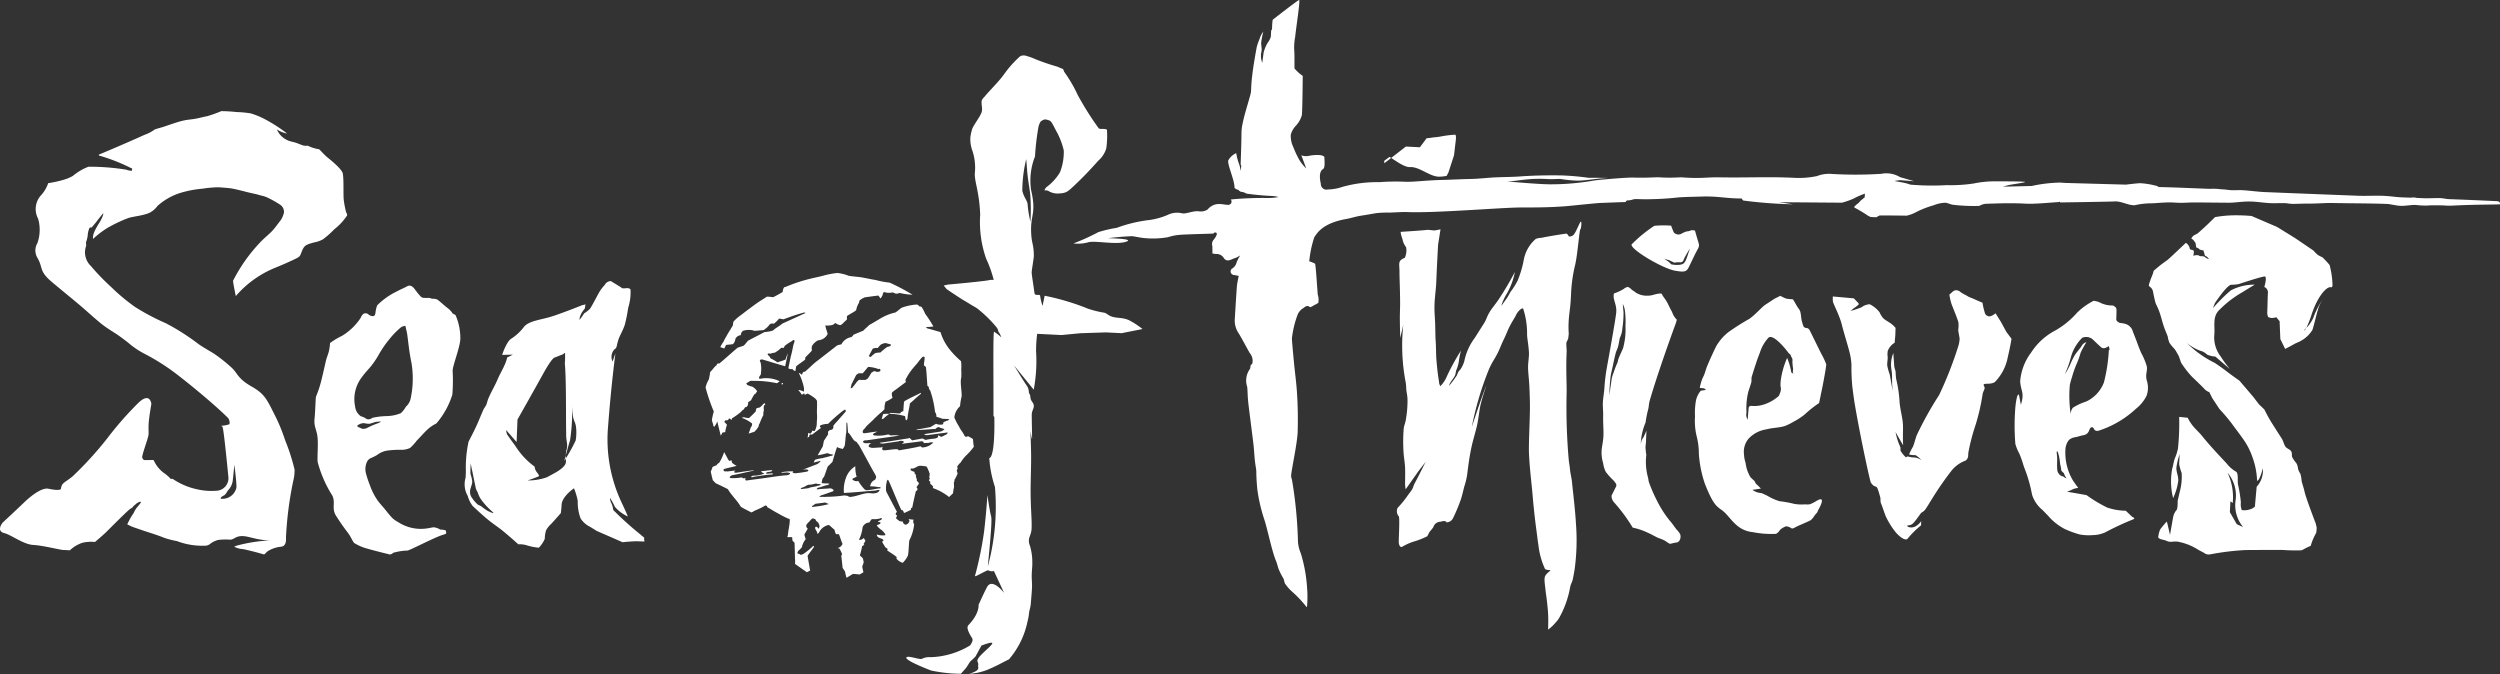 <svg xmlns="http://www.w3.org/2000/svg" width="100%" height="100%" viewBox="0 0 103.533 27.92"><rect x="0" y="0" width="103.533" height="27.92" fill="#333333" stroke="none"/><path fill="#fff" d="M13.844 9.495a2.428 2.428 0 0 0 .522-.558c.036-.085-.03-.081-.057-.252a3.466 3.466 0 0 1-.078-.453c-.015-.374.008-.777-.033-1.039-.03-.188-.519-.578-.653-.687-.085-.07-.175-.17-.328-.325a1.55 1.55 0 0 1-.473-.148.64.64 0 0 1-.171-.003q-.135-.046-.25-.093c-.145-.058-.31-.073-.416-.13a.846.846 0 0 1-.44-.446 1.18 1.18 0 0 0 .425.17 6.36 6.36 0 0 0-1.026-.648 3.483 3.483 0 0 0-.48-.187 4.398 4.398 0 0 0-.593-.056 5.912 5.912 0 0 0-.63-.037 4.82 4.82 0 0 1-.605.215c-.106.014-.257.059-.44.095s-.337.036-.56.089c-.233.057-.502.154-.756.24-.136.046-.266.073-.392.119a1.666 1.666 0 0 1-.436.228c-.846.385-1.876.813-1.876.813s-.022.045.034.048a7.575 7.575 0 0 1 1.301.514c.064 0 .03.063.03.107a.626.626 0 0 1-.235-.044 9.457 9.457 0 0 0-1.566-.122 2.268 2.268 0 0 0-.645.38 1.56 1.56 0 0 1-.328.144 4.6 4.6 0 0 1-.693.156 1.421 1.421 0 0 1-.317.524.85.85 0 0 0-.1.95 1.66 1.66 0 0 1-.03 1.01.597.597 0 0 0 .007.62c.227.393.064.532.552.954.19.165.622.516 1.13.939.31.259.624.553.933.805.275.226.57.384.771.529.146.105.294.22.355.266a3.467 3.467 0 0 0 .642.445 9.031 9.031 0 0 1 1.495.96c.648.504 1.517 1.235 1.946 1.66a.318.318 0 0 1 .123.32 1.09 1.09 0 0 1-.346.064.359.359 0 0 1 .056.044c.051.044.242 2.046.242 2.046a.521.521 0 0 1-.433.597q-.024.004-.048.005a2.684 2.684 0 0 1-.865-.072 2.829 2.829 0 0 1-.948-.413c-.04-.025-.097.026-.104-.023a1.88 1.88 0 0 0-.302-.252 1.35 1.35 0 0 1-.395-.513l-.389.004a.154.154 0 0 1-.082-.144c.045-.233.202-.636.254-.861.026-.112-.004-.293.015-.536.022-.288.111-.787.111-.787s-.052-.518-.551-.03a14.065 14.065 0 0 0-1.27 1.449 14.464 14.464 0 0 1-1.444 1.585c-.335.272-.447.255-.479.51 0 0-.002.11-.516 0-.256-.056-.682.253-1.007.565-.37.355-.884.831-.884.831s-.306.351.067.444c.269.066.79.466 1.186.487.415.022 1.115.207 1.264.21s.257.015.257.015a1.355 1.355 0 0 1 .534-.317 1.545 1.545 0 0 1 .507-.03s.322-.27.45-.396c.403-.4.69-.69.918-.898a.716.716 0 0 1 .175-.125.413.413 0 0 1 .115-.118.483.483 0 0 1 .207-.13c.1-.007-.03.116-.164.285a1.817 1.817 0 0 0-.104.192 2.6 2.6 0 0 0-.168.274c-.041.082-.093.181-.093.181a1.348 1.348 0 0 0 .272.128l.39.134c.245.083.554.174.888.307a3.687 3.687 0 0 0 .51.13 2.954 2.954 0 0 0 1.22.187c.206-.052.112-.11.47-.233a2.458 2.458 0 0 1 .51-.013c.195-.006.24-.202.654-.135.155.026.375.093.574.126a3.141 3.141 0 0 0 .429.04 6.416 6.416 0 0 0-1.391.218.373.373 0 0 0-.093.045.939.939 0 0 0 .375.098c.152.03.612.145.81.207.094.03.074-.028.213-.13a1.278 1.278 0 0 1 .526-.177c.171-.01.235-.155.217-.384a14.828 14.828 0 0 1 .304-2.353 1.739 1.739 0 0 0 .052-.459 8.41 8.41 0 0 0-.391-1.215 7.235 7.235 0 0 0-.448-1.079c-.313-.624-.408-.843-.94-1.145-.603-.344-.572-.557-.846-.798a6.51 6.51 0 0 0-.704-.558c-.182-.114-.462-.27-.645-.399a9.457 9.457 0 0 0-1.353-.864 9.408 9.408 0 0 1-1.275-.673 7.945 7.945 0 0 1-.977-.813 9.497 9.497 0 0 1-.854-.883.785.785 0 0 1-.194-.85.885.885 0 0 1-.01-.136 1.315 1.315 0 0 0 .07-.273.834.834 0 0 1 .074-.318c.019-.037.082-.005.108-.04.034-.047.13-.152.168-.204.114-.153.229-.294.276-.347.052-.06.007.127-.138.362-.216.351-.283.503-.268.684a3.673 3.673 0 0 1 .618-.47 5.897 5.897 0 0 1 .824-.39c.194-.073.589-.094.888-.22a.92.92 0 0 0 .34-.289 2.593 2.593 0 0 1 .89-.521 4.395 4.395 0 0 1 .977-.193 4.755 4.755 0 0 1 .616-.058c.108 0 .374.024.477.034.265.026.752.176 1.044.232a2.32 2.32 0 0 1 .245.065 1.604 1.604 0 0 1 .262.075 4.258 4.258 0 0 1 .593.332.356.356 0 0 1 .134.307.953.953 0 0 1-.142.329c-.073.084-.187.259-.324.41-.16.177-.358.318-.552.532A6.717 6.717 0 0 0 9.65 11.63c.022.199.116.631.116.631a4.266 4.266 0 0 1 1.636-1.174c.347-.14.606-.26.769-.337.244-.116.243-.12.31-.292.11-.292.163-.318.52-.417a1.201 1.201 0 0 0 .374-.13 3.686 3.686 0 0 0 .47-.417zM9.638 19.91c.047-.42.067-.668.067-.668s.101.779.086.953a.59.59 0 0 1-.648.458s-.044-.054.15-.144a.677.677 0 0 0 .137-.189.714.714 0 0 0 .208-.41zm9.23-6.857a.413.413 0 0 0-.116-.063 1.008 1.008 0 0 0-.164-.192c-.207-.153-.36-.316-.49-.399a.536.536 0 0 0-.213-.026.289.289 0 0 0-.134-.036c-.297 0-.262.018-.422-.163s-.259-.442-.488-.307c-.085.05-.246.114-.425.211a2.932 2.932 0 0 0-.798.57 1.443 1.443 0 0 0-.071.321c-.026.211-.237.104-.306.037a.182.182 0 0 0-.186-.011.391.391 0 0 0-.118.169 2.417 2.417 0 0 1-.776.746 2.983 2.983 0 0 0-.493.297 1.882 1.882 0 0 1-.048.34c-.028.123-.091.255-.127.414-.066.283-.138.619-.21.89a4.276 4.276 0 0 1-.195.57c-.021.054-.028.593-.062.926-.032.324.092.45.123.754.036.336-.018.844.007 1.035a5.003 5.003 0 0 0 .609 1.392c.137.294-.038.526.145.82.1.16.26.407.462.669.18.233.194.343.295.469a1.933 1.933 0 0 0 .54.233c.354.104.937.244.937.244a.23.23 0 0 0 .14-.07 2.362 2.362 0 0 1 .598-.093c.114-.022 1.186-.58 1.462-.65a1.283 1.283 0 0 0 .13-.048.247.247 0 0 0-.016-.136.662.662 0 0 0-.223-.034.72.72 0 0 0-.25-.093c-.082-.007-.19.038-.423.058a1.723 1.723 0 0 1-1.091-.286.993.993 0 0 1-.235-.17c-.09-.092-.19-.22-.298-.355-.097-.121-.221-.246-.313-.38a2.68 2.68 0 0 1-.31-.622 4.06 4.06 0 0 1-.167-.51.71.71 0 0 1 .048-.443.311.311 0 0 1 .145-.152 2.311 2.311 0 0 0 .269-.133.973.973 0 0 1 .395-.181 3.951 3.951 0 0 1 .638-.037.796.796 0 0 0 .34-.078 2.15 2.15 0 0 0 .285-.313c.143-.14.323-.356.474-.484a1.532 1.532 0 0 1 .328-.215 3.349 3.349 0 0 0 .663-1.197 7.106 7.106 0 0 0 .012-.983c0-.226.32-.994.32-1.355a2.42 2.42 0 0 0-.198-.95zm-3.222 4.477a3.436 3.436 0 0 0-.466.204.378.378 0 0 1-.182.023.73.73 0 0 1-.1-.048c-.108-.026-.104-.078-.104-.078a.421.421 0 0 1 .287-.107.954.954 0 0 0 .22.026c.094-.021.23-.075.29-.082.056-.005.191-.01.191-.01a.415.415 0 0 1-.136.072zm1.364-1.04a.636.636 0 0 1-.201.354 1.156 1.156 0 0 1-.206.266 1.638 1.638 0 0 1-.592.122 3.029 3.029 0 0 0-.593.072.241.241 0 0 1-.232.051.726.726 0 0 0-.246-.118.568.568 0 0 1-.234-.403 1.488 1.488 0 0 1 .287-1.223c.13-.186.272-.318.399-.48a3.859 3.859 0 0 0 .323-.496 4.48 4.48 0 0 1 .404-.58 3.446 3.446 0 0 1 .47-.487.337.337 0 0 1 .2-.07s.033.151.053.233c.032.13.053.383.103.746.021.15.06.389.094.54a3.964 3.964 0 0 1-.029 1.472zm9.52 5.651a13.452 13.452 0 0 1-1.133-1.02c-.045-.317-.13-.29-.134-.501a2.573 2.573 0 0 1 .201.369 1.552 1.552 0 0 0 .537.4s-.048-.133-.231-.519a6.147 6.147 0 0 1-.588-3.209c.14-1.823.305-3.027.305-3.027l-.12.34a.462.462 0 0 1 .075-.502.19.19 0 0 0 .096-.126 2.93 2.93 0 0 1 .082-.31c.063-.169.196-.389.261-.606a6.781 6.781 0 0 0 .134-.68 2.145 2.145 0 0 0 .097-.754s-.017-.081-.2-.059-.18-.03-.18-.03l-.433-.265a.282.282 0 0 0-.255.16 1.84 1.84 0 0 0-.177.217c-.116.179-.29.546-.432.768a1.326 1.326 0 0 1-.246.192 1.551 1.551 0 0 1-.195.27.725.725 0 0 1 .15-.373.592.592 0 0 1 .074-.096l.03-.177a1.249 1.249 0 0 1-.141.037s-.724.292-1.209.451c-.47.155-.96.182-1.187.43a2.061 2.061 0 0 1-.526.498c-.181.09-.365.588-.388.679l.445-.012-.239.119a1.617 1.617 0 0 1-.119.34c-.057.132-.18.347-.253.514-.156.363-.271.528-.41.853-.033.076-.047.171-.082.251-.032.072-.085.127-.118.2-.107.239-.202.486-.3.694-.163.349-.305.604-.317.638a5.075 5.075 0 0 0-.114 1.064 4.02 4.02 0 0 1-.009.426.964.964 0 0 0 .09.754 1.197 1.197 0 0 0 .208.421c.163.148.37.346.612.547.196.163.45.33.634.48.322.264.641.555.641.555a.993.993 0 0 1 .336.037 2.388 2.388 0 0 0 .514.103 1.246 1.246 0 0 0 .246-.37 1.19 1.19 0 0 1 .052-.347.932.932 0 0 1 .21-.266c.175-.189.402-.45.402-.45s.027-.211.03-.325c.006-.363.514-.702.514-.702a2.609 2.609 0 0 1 .156.524 1.928 1.928 0 0 0 .119.725.98.98 0 0 0 .395.348l.276.17 1.067.466s.24-.026.47-.037c.135-.007.343.007.44.007a.398.398 0 0 0-.022-.089c.024-.098.008-.055-.142-.195zm-6.33-.982a2.527 2.527 0 0 1-.256-.18c-.065-.051-.113-.046-.177-.1a1.495 1.495 0 0 1-.261-.325.45.45 0 0 1-.038-.23c.012-.123.084-.237.09-.384a1.797 1.797 0 0 0-.075-.317 3.477 3.477 0 0 1 .014-.437 2.742 2.742 0 0 0 .06.318l.143.695a.475.475 0 0 0 .074.17 1.447 1.447 0 0 0 .12.273 2.805 2.805 0 0 0 .447.504c.01.008.086.081.09.087.029.046-.152-.034-.232-.074zm3.239-2.045c0 .271-.516.496-.784.649a2.304 2.304 0 0 1-.813.133 4.026 4.026 0 0 0 .484-.178.326.326 0 0 0-.07-.133.434.434 0 0 1-.115-.26 3.05 3.05 0 0 1-.61-.59c-.1-.123-.173-.25-.264-.371a7.38 7.38 0 0 1-.201-.28.43.43 0 0 1-.104-.273l.432.495.037-.932s.67-1.185 1.058-1.886.48-.68.48-.68l.342-.135c.02-.005.073-.073.089-.048a3.502 3.502 0 0 1-.008.429c.064.699.039 2.191.056 2.945-.012.224.09.445.005.653a1.728 1.728 0 0 0-.014.46zm.399-.865a7.245 7.245 0 0 1-.47.835s.153-.566.239-.85a7.592 7.592 0 0 0 .082-1.463s.008.235.044.488c.023.155.102.25.12.414a1.888 1.888 0 0 1-.014.575zm8.588-2.382a.332.332 0 0 1 0 .052c-.025-.006-.052-.008-.078-.013.021-.018.053-.06.079-.04zm-1.282 1.67a1.634 1.634 0 0 0-.422-.234.153.153 0 0 1 .142-.008 1.157 1.157 0 0 0 .153.018 3.178 3.178 0 0 0 .278-.274.925.925 0 0 1 .033-.13 1.048 1.048 0 0 1 .142-.036c.065-.057.122-.12.185-.179a.095.095 0 0 1 .036.062c-.015.013-.035.022-.05.035a.43.43 0 0 0-.004.197.48.48 0 0 0-.023.2 2.68 2.68 0 0 0-.153.344c-.014.016-.02.038-.032.055a.27.27 0 0 0-.01.068.912.912 0 0 1-.178.226c-.078.024-.152.052-.236.072.029-.084.061-.165.087-.252a.207.207 0 0 0 .053-.165zm.11 2.162a1.146 1.146 0 0 0 .4-.087 1.369 1.369 0 0 1-.13-.069.046.046 0 0 1 .024-.034c.14-.006.298-.035.435-.038-.013.114-.258.028-.258.142.083.016.21-.026.285 0-.01.054-.082.037-.125.041-.207.02-.5.062-.704.099a.086.086 0 0 1-.083 0 .172.172 0 0 1 .157-.055zm6.402 2.685a1.814 1.814 0 0 0 .202-.677.17.17 0 0 1-.02-.186c-.074-.003-.14-.016-.213-.021a.488.488 0 0 1 .04.06.197.197 0 0 1-.166.17.159.159 0 0 1-.113-.13c-.04-.006-.081-.009-.121-.014a.838.838 0 0 1-.162-.13.818.818 0 0 0 .052-.11.09.09 0 0 1-.065-.065.219.219 0 0 1 .056-.082c-.146-.274-.29-.55-.435-.824-.004-.024-.014-.04-.017-.065a1.06 1.06 0 0 1 .029-.354.102.102 0 0 1 .05-.09c.047.034.407.96.557 1.26.07-.013.082.053.103.107l.014.01c.088-.032.184-.088.28-.126-.013-.052-.003-.083.05-.093.048-.23.098-.46.152-.686a.083.083 0 0 0 .025-.153c.026-.062.08-.104.104-.168-.029-.062-.132-.11-.078-.186a.088.088 0 0 1-.04-.033.1.1 0 0 0-.016-.085c-.006-.021.024-.023.01-.04a.308.308 0 0 0-.061-.07.078.078 0 0 0-.014-.07c-.202-.04-.143-.126-.134-.129.03-.007.047.006.076 0 .12-.021.168-.097.293-.115a1.14 1.14 0 0 1 .282.035 1.729 1.729 0 0 1 .127.3 1.52 1.52 0 0 1-.021.156.071.071 0 0 1 .025.043c0 .03-.041.034-.038.065a.388.388 0 0 0 .063.077.23.23 0 0 0-.017.05c.04.052.094.084.13.139a.262.262 0 0 1-.015.057 2.282 2.282 0 0 1 .676.373l.164-.16a1.464 1.464 0 0 1 .042-.258 1.668 1.668 0 0 1-.007-.195.236.236 0 0 1 .032-.052c-.004-.016-.024-.015-.017-.033a1.635 1.635 0 0 0 .139-.279 1.272 1.272 0 0 1-.038-.13.442.442 0 0 0 .038-.068.362.362 0 0 1-.014-.096.766.766 0 0 1 .14-.161 1.539 1.539 0 0 1 .266-.328 2.851 2.851 0 0 0 .28-.323c-.023-.117-.026-.207-.038-.317a1.229 1.229 0 0 0-.207-.12.151.151 0 0 1-.08.026.116.116 0 0 1-.062-.042c-.057-.136-.162-.238-.219-.37a2.26 2.26 0 0 1-.203-.393.73.73 0 0 1 .236-.462 2.77 2.77 0 0 1 .068-.414c.004-.233-.056-.494-.03-.712a.484.484 0 0 0 .013-.186c.004-.018.005-.038.008-.056-.023-.165.015-.315-.02-.5a3.612 3.612 0 0 1-.493-.513 2.177 2.177 0 0 1-.356-.69c-.103-.028-.204-.058-.306-.087-.052-.015-.104-.029-.154-.045a.261.261 0 0 1-.143-.059.198.198 0 0 1 .117-.02c.067-.006.143-.013.194-.023a6.28 6.28 0 0 0-.345-.53 1.672 1.672 0 0 0-.141-.271.11.11 0 0 0-.091-.023.213.213 0 0 0-.107-.083 2.3 2.3 0 0 0-.624.13c-.094.06-.168.136-.262.198a2.146 2.146 0 0 0-.586.227 17.4 17.4 0 0 1-.502.294c-.078.082-.172.152-.248.236-.136.052-.262.11-.397.162a1.185 1.185 0 0 1-.09.103.555.555 0 0 0-.417.299 1.067 1.067 0 0 0-.183.049c-.222.175-.448.349-.671.523-.114.088-.228.17-.331.266s-.205.191-.31.283a.787.787 0 0 1-.098.033.962.962 0 0 1-.044.104.646.646 0 0 1-.066-.046.208.208 0 0 0-.064-.03 2.668 2.668 0 0 1 .204.565.56.56 0 0 1 .007.215.554.554 0 0 0-.234-.073 1.824 1.824 0 0 1 .156.202.364.364 0 0 1 .094-.06.127.127 0 0 1 .02.063l.12-.056a1.948 1.948 0 0 1 .306.198.36.36 0 0 1 .082.106c.007.16 0 .313-.004.466a2.2 2.2 0 0 1-.005.417.644.644 0 0 1-.086.363.193.193 0 0 1-.099-.018.243.243 0 0 1-.08.13c-.03-.01-.057-.024-.088-.032l-.02.165c-.008.015-.029 0-.025.023a.338.338 0 0 0 .084-.024.135.135 0 0 1 .034-.1.543.543 0 0 1 .091.004c.122-.096.247-.189.373-.28-.01-.023-.052-.003-.052-.036a.076.076 0 0 1 .023-.066.83.83 0 0 1 .313-.06 6.749 6.749 0 0 1 .502-.451 1.333 1.333 0 0 1 .187-.137c.05.001.052.063.03.094-.089.094-.169.194-.257.288-.04.05-.083.097-.126.143a1.349 1.349 0 0 0-.122.15.126.126 0 0 1-.065.156.169.169 0 0 0-.153.093.618.618 0 0 1 .003.105c-.06.085-.112.176-.173.26-.011.078-.031.15-.043.23-.072.122-.144.246-.213.371a3.884 3.884 0 0 0 .396-.09 1.257 1.257 0 0 1 .134.047.168.168 0 0 1 .115.028.224.224 0 0 1-.098.04c-.118.036-.238.061-.351.093a1.365 1.365 0 0 0-.304.066.521.521 0 0 0-.056.114c.071-.014.151-.038.219-.054.02-.004.052-.023.064.003a.795.795 0 0 1-.127.112c-.192.078-.39.15-.583.227a.076.076 0 0 0-.042.01c.044-.01.078-.006.121-.013.052.006.115-.005.127.052a.102.102 0 0 1-.078.042 3.905 3.905 0 0 1-.404.06.243.243 0 0 1-.166-.02c-.02-.02.031-.048.017-.053a2.307 2.307 0 0 0-.429.028.12.12 0 0 0-.075.03c.063.003.136-.007.201-.008a.314.314 0 0 1 .175.026c.015.054-.107.081-.143.087-.027.004-.059.001-.087.004-.26.026-.518.068-.793.107s-.538.07-.79.107a.06.06 0 0 1-.041-.034c-.008-.028.024-.047.01-.06a.288.288 0 0 0-.103.002.16.16 0 0 1-.053-.04 1.744 1.744 0 0 1-.489.027.132.132 0 0 1-.01-.046.552.552 0 0 1 .093-.068c.263-.047.547-.114.81-.173a.156.156 0 0 0 .1-.035c-.243.026-.503.068-.735.103-.032-.005-.077.009-.084-.031a.117.117 0 0 1 .06-.06c-.11.011-.218.023-.34.04a.097.097 0 0 1-.041-.01.096.096 0 0 1-.121-.038.052.052 0 0 1 .028-.055c.164-.05.35-.084.517-.131a.83.83 0 0 1-.185-.124c-.02-.032-.015-.077-.04-.116a.131.131 0 0 1-.062.04.184.184 0 0 1-.07-.073c-.053-.099-.105-.2-.161-.296a2.065 2.065 0 0 1-.203.44.296.296 0 0 0-.112.103l-.165.07a.95.95 0 0 1-.075.192c.026.122.058.259.087.361.04.039.077.08.116.121.17.081.342.161.507.248.158.272.38.459.537.73.14.086.29.156.435.234a.765.765 0 0 0 .14-.075 3.074 3.074 0 0 0 .445-.216.09.09 0 0 1 .078.076c.142.075.276.169.423.243a4.096 4.096 0 0 0 .437.226.122.122 0 0 1 .068.034c.004.226-.063.427-.077.651a.166.166 0 0 0-.02.082c.06.009.138-.006.195.008.01.052.007.095.017.146a.828.828 0 0 1 .083.083c.008.217.013.446.018.654a.957.957 0 0 1 0 .217q.245.177.495.347c.042-.024.089-.046.133-.07-.038-.197-.07-.402-.107-.61.083-.133.192-.249.274-.384-.015-.007-.026-.018-.04-.026a2.944 2.944 0 0 1-.4.328.35.35 0 0 1-.122.04.209.209 0 0 1-.058-.039.091.091 0 0 1-.075-.029.196.196 0 0 1 .08-.133 1.206 1.206 0 0 0 .107-.113.723.723 0 0 1 .156-.332c-.018-.064-.04-.122-.055-.19.045-.083.094-.166.143-.247a.142.142 0 0 1-.058-.16.962.962 0 0 1 .123-.136.492.492 0 0 1 .133-.13.29.29 0 0 1 .117.043c.015.016.019.048.033.066a.27.27 0 0 1 .136.233.169.169 0 0 1-.05.09.12.12 0 0 0-.096-.089c-.108.071.067.174.055.303a.477.477 0 0 0 .068-.052.563.563 0 0 1 .41-.321c.084.057.15.138.234.195a.738.738 0 0 0 .062.188.373.373 0 0 1 .124.006c.052.128.09.272.147.392a.276.276 0 0 1-.205.174.4.4 0 0 1 .08.029 1.605 1.605 0 0 1 .106.22c-.005.033-.028.05-.032.084.022.166.037.328.055.492.035.05.069.102.101.155a2.093 2.093 0 0 0 .06.252c.096-.05.176-.112.275-.16.093.006.184.016.277.023q.071-.047.15-.092c-.021-.073-.035-.155-.053-.233.02-.055.043-.108.06-.165a.693.693 0 0 0-.033-.176c-.033-.054-.092-.075-.122-.133a2.42 2.42 0 0 0 .09-.366.297.297 0 0 1 .095-.06.146.146 0 0 1-.033-.04.564.564 0 0 0 .078-.144.171.171 0 0 1-.059-.102.737.737 0 0 1-.116.072c-.038.002-.074.023-.089-.008a.103.103 0 0 1 .025-.051 1.627 1.627 0 0 0 .121-.457.311.311 0 0 1 .282-.197.606.606 0 0 1 .095-.135c.059-.008.13.002.19-.004.042-.005.064-.01.101-.014.043-.004.111-.054.134-.01-.013.079-.158.077-.166.148a.145.145 0 0 1 .1.01c.032.09-.112.078-.147.13a.693.693 0 0 0 .072.088c.032.022.056.054.09.074a.675.675 0 0 1 .198.216.11.11 0 0 1-.025.026.788.788 0 0 1-.337-.032c.018.178.206.13.28.233a.113.113 0 0 1-.062.068c.043.081.094.15.136.233a.43.43 0 0 1 .096.061.479.479 0 0 1-.018.062c.127.097.272.172.392.279a.363.363 0 0 1-.01.06.49.49 0 0 0 .262.176 1.013 1.013 0 0 0 .215-.302c.035-.193.032-.418.056-.622zm-1.517-7.941a.398.398 0 0 1 .214-.03.908.908 0 0 1 .123-.14.432.432 0 0 1 .217-.065c.063.025.14.035.203.062a.118.118 0 0 1-.013.049.316.316 0 0 1-.14.047 3.645 3.645 0 0 0-.285.233 1.238 1.238 0 0 0-.196.02.885.885 0 0 0-.188.152c-.021.001-.026.014-.05.014a.437.437 0 0 1-.038-.046c.046-.105.106-.196.154-.297zm-.883 1.487c.067-.127.131-.259.194-.388a.366.366 0 0 1 .1-.078.656.656 0 0 1 .171 0c.085-.083.15-.181.232-.268a1.283 1.283 0 0 1 .43.09.084.084 0 0 0 .028-.017.414.414 0 0 0 .039.019.155.155 0 0 1 .01.073.194.194 0 0 1-.174.032.156.156 0 0 0-.106-.017c-.029.024-.067.042-.097.065-.04.081-.093.151-.138.228a.502.502 0 0 1-.114.067c-.083-.003-.17 0-.251-.008a.564.564 0 0 0-.145.154s-.11.141-.131.164a.095.095 0 0 1-.07.033c-.009-.063.032-.098.023-.15zm-1.78 4.29c-.066.005-.16.019-.233.026a.084.084 0 0 1-.081-.012c-.002-.034.052-.027.073-.046.033-.007.054-.024.086-.031a.754.754 0 0 1 .152-.08 1.097 1.097 0 0 0 .306-.052.234.234 0 0 1 .086.02.26.26 0 0 1 .134.023.17.17 0 0 1-.078.039l-.046.006c-.112.052-.298.048-.399.107zm.26.762a.174.174 0 0 1-.12 0 .155.155 0 0 1 .072-.06c.028-.017.047-.039.075-.055l.011-.005c.131-.017.26-.03.394-.052.055.019.105.045.16.064a3.493 3.493 0 0 1-.593.108zm2.638-.75c-.157.02-.322.064-.492.072a.212.212 0 0 1-.086-.047 2.092 2.092 0 0 1-.255-.341.226.226 0 0 1-.25-.075.597.597 0 0 1 .186-.093 1.378 1.378 0 0 1-.055-.44.927.927 0 0 0-.376.449 1.436 1.436 0 0 0-.097.658c.422-.021.863-.067 1.291-.098a.693.693 0 0 1 .19-.026.207.207 0 0 1-.083.104.49.49 0 0 1-.161.038c-.09.004-.174-.018-.26-.01-.25.021-.46.141-.731.157a.405.405 0 0 1-.098-.045c-.045-.006-.089-.014-.137-.017a5.61 5.61 0 0 1-.742.057.733.733 0 0 1-.146 0 .549.549 0 0 1-.144-.003.256.256 0 0 1 .14-.075c.117-.039.247-.087.367-.13a.104.104 0 0 0 .09-.067.2.2 0 0 0-.162-.075c-.134.013-.282.018-.415.03a.292.292 0 0 1-.13.003.128.128 0 0 1 .113-.07c.093-.031.192-.064.292-.093a.166.166 0 0 0 .127-.06c-.095-.029-.23-.003-.322-.034a1.072 1.072 0 0 1 .04-.187l.061-.071c.05-.14.1-.278.147-.418.066-.066.134-.13.198-.197.061-.205.118-.414.19-.612a1.13 1.13 0 0 0 .238.077.715.715 0 0 0 .078-.13c.02-.046.042-.5.068-.544l.006-.419h.023c.025 0 .034.42.05.42.098.063.2.322.309.366.044-.005.09.108.127.131.198.348.424.78.632 1.147a.929.929 0 0 1 .09.18.23.23 0 0 1-.055.131.315.315 0 0 0-.193.266 1.627 1.627 0 0 1 .342.033.103.103 0 0 1 .099.028c-.014.034-.071.025-.103.029zm.199-1.585a.22.22 0 0 1-.037-.035.15.15 0 0 1 .028-.11.26.26 0 0 1-.083.028c-.131.004-.272.022-.394.016a.3.3 0 0 0-.08-.025.1.1 0 0 1-.034-.046.134.134 0 0 1 .115-.114c-.11-.035-.308.047-.352-.073a.143.143 0 0 1 .065-.049.381.381 0 0 1 .083-.003c.117-.018.266-.036.342-.048.065-.01.172-.028.295-.045l.727-.102a1.43 1.43 0 0 0-.373-.007.23.23 0 0 1-.052-.036.104.104 0 0 1-.049-.005 1.63 1.63 0 0 1-.553.042.085.085 0 0 1-.072-.06.81.81 0 0 1 .192-.098c-.182 0-.374.052-.565.067-.072-.019-.05-.107-.018-.147a.583.583 0 0 0 .099-.116c.1-.11.22-.21.328-.317.068-.075.146-.141.22-.212a2.93 2.93 0 0 0 .224-.204.925.925 0 0 1 .044-.309 1.686 1.686 0 0 0 .29-.163.464.464 0 0 1-.026-.212c.078-.088.198-.145.285-.225.101-.07.195-.146.295-.218a.267.267 0 0 1-.018-.092 2.312 2.312 0 0 1 .323-.494c.06-.077.13-.145.19-.223a2.117 2.117 0 0 1 .186-.226.081.081 0 0 1 .091 0c.013.119-.03.225-.026.35a.22.22 0 0 1 .082.07c.035.265.039.516.063.774a.187.187 0 0 1 .051.04c.006.034.014.067.023.099a.31.31 0 0 0 .038.046 4.147 4.147 0 0 1 .203.895.31.31 0 0 1 .056.2 2.206 2.206 0 0 1 .25.084 1.316 1.316 0 0 1 .148.007.265.265 0 0 1 .137.016.2.2 0 0 1-.114.063c-.043.018-.087.038-.127.052a.185.185 0 0 1-.026.09.42.42 0 0 1-.285-.023c-.076.046-.152.09-.227.138l-.46.084a.356.356 0 0 0-.141.04c.241-.007.494-.028.744-.046.015.006.044-.006.049.013a.298.298 0 0 1 .133-.093.104.104 0 0 1 .068.03 1.439 1.439 0 0 1 .187.06.421.421 0 0 1-.153.096l-.694.109a.187.187 0 0 0 .133.04c.243-.032.523-.072.763-.099.026-.003.066-.023.084.008a.191.191 0 0 1-.118.091.723.723 0 0 1-.144.071c-.054-.014-.093-.049-.145-.066a.324.324 0 0 1 .007.078.326.326 0 0 1-.184.065 2.264 2.264 0 0 0-.319.049c-.066 0-.09-.056-.155-.057-.13.026-.284.052-.41.077a.47.47 0 0 1-.1-.095.135.135 0 0 0-.062.012c-.378.058-.726.117-1.103.17a.1.1 0 0 0-.083.027c.036.015.088.01.126.022.211-.034.459-.064.66-.096a.242.242 0 0 1 .208.006c.02.052-.056.065-.074.097.282-.04.54-.066.826-.108.018.015.05.012.067.026a.058.058 0 0 1 0 .054c.065-.005.143-.01.213-.01a.303.303 0 0 1 .192-.015.662.662 0 0 1-.47.204.252.252 0 0 0-.063-.05c-.278.07-.587.116-.884.17a.19.19 0 0 1-.059-.046c-.18-.015-.424.052-.6.042zm.808 4.58c.01-.011-.01.014 0 0zm-7.899-5.836a.864.864 0 0 0 .054.185.103.103 0 0 0 .042.1.785.785 0 0 0 .127-.222c.052.214.091.378.143.585.036-.036.045-.093.08-.129l.106-.014a1.364 1.364 0 0 1 .072-.301.7.7 0 0 0-.108-.119.133.133 0 0 1 .057-.074c.022.004.05.002.072.006.035-.024.052-.061.087-.083a.528.528 0 0 0 .089.066.166.166 0 0 1 .014-.069 2.628 2.628 0 0 0 .389-.283.277.277 0 0 1 .058-.063.302.302 0 0 1 .045-.022.238.238 0 0 1 .051-.086c.022-.014.044-.008.065-.02a.228.228 0 0 0 .056-.189c.042-.027.084-.055.123-.084a1.704 1.704 0 0 1 .15-.26.02.02 0 0 0 .027 0c.021-.042.054-.073.075-.114a.59.59 0 0 0-.2-.188.512.512 0 0 1-.134-.044.14.14 0 0 1-.11-.075c-.008-.034.041-.048.078-.066a.202.202 0 0 1 .186-.054 4.265 4.265 0 0 1 .998.097.749.749 0 0 0 .115-.083 1.292 1.292 0 0 0-.8-.104.152.152 0 0 1-.062-.015.254.254 0 0 1 .075-.144 1.397 1.397 0 0 0 0-.503.487.487 0 0 1-.036-.085c.032-.085.126-.044.195-.024.283.083.588.18.854.254.04-.178.078-.357.113-.539a1.84 1.84 0 0 0-.097.261c-.104.046-.223.078-.333.118a1.815 1.815 0 0 0-.28-.162.13.13 0 0 0-.03-.039.122.122 0 0 0-.014-.04.286.286 0 0 1-.084-.091c.008-.06.077-.026.123-.03a.66.66 0 0 1 .176-.04c.05-.03.097-.063.146-.095a1.554 1.554 0 0 1 .127-.108.153.153 0 0 1 .081.016.521.521 0 0 0 .058-.098 2.078 2.078 0 0 1 .297-.195.13.13 0 0 1 .073-.046c.06.019.022.096.011.132-.05.136-.062.299-.103.44-.052.193-.088.398-.13.596a.15.15 0 0 0 .163.029.196.196 0 0 0 .128.092c.01-.066.023-.13.031-.197.119-.099.255-.184.376-.28a.72.72 0 0 1 0-.079c.086-.103.19-.191.276-.294a.528.528 0 0 1 .002-.185.635.635 0 0 1 .255-.24.474.474 0 0 0 .395-.259c-.022-.114-.084-.244-.094-.356a.806.806 0 0 0 .321-.03.73.73 0 0 1 .097-.072.398.398 0 0 0 .207.089.423.423 0 0 0 .139-.114c.05-.044.093-.085.13-.12-.004-.05.002-.093 0-.142.119-.085.28-.155.381-.242a.86.86 0 0 1 .119-.31.328.328 0 0 1 .022-.094.934.934 0 0 1 .212-.128c.197-.028.396-.056.569-.076.03.042.06.084.093.124.024-.038.043-.08.07-.116a.537.537 0 0 1 .061-.158.607.607 0 0 0 .36.02.61.61 0 0 1 .13.053.382.382 0 0 0 .166-.031 2.495 2.495 0 0 0 .534.074 8.663 8.663 0 0 0-.948-.5 3.604 3.604 0 0 1-.583-.11c-.182-.027-.36-.069-.542-.102s-.376-.038-.566-.07a1.863 1.863 0 0 0-.49-.12l-.01.005a3.519 3.519 0 0 0-.567.111c-.182.05-.363.08-.538.126a6.733 6.733 0 0 0-1.008.334.926.926 0 0 1-.065.017.35.35 0 0 0-.06.193 4.56 4.56 0 0 1-.4.221 1.462 1.462 0 0 0-.247-.024.474.474 0 0 0-.094.057 6.554 6.554 0 0 0-.629.434c-.115.083-.23.172-.343.26a1.832 1.832 0 0 0-.322.277.399.399 0 0 0-.026.15c-.08.157-.186.295-.265.453a1.484 1.484 0 0 0-.125.233 1.307 1.307 0 0 0-.135.227c.057.018.112.04.171.055a.868.868 0 0 1 .074-.148c.094-.012.182-.018.278-.031a.358.358 0 0 0 .103-.219.271.271 0 0 1 .225-.153.218.218 0 0 1 .097-.183.786.786 0 0 1 .48.004c.123-.012.242-.02.364-.032a.871.871 0 0 0 .253-.233.204.204 0 0 1 .105-.042.334.334 0 0 0 .07.01 1.262 1.262 0 0 0 .215-.211 1.757 1.757 0 0 1 .179.03c.248-.09.522-.193.796-.265a.119.119 0 0 1 .118 0 .167.167 0 0 1-.052.03.58.58 0 0 0-.064.027c-.116.057-.238.109-.357.164-.16.071-.315.146-.477.216-.096.083-.209.147-.311.22a.914.914 0 0 1-.1.078 1.566 1.566 0 0 1-.338.059c-.223.119-.45.235-.675.354-.065.066-.114.145-.185.207-.081.032-.17.057-.253.087-.253.215-.497.438-.752.651a.23.23 0 0 0-.09.013c-.017.016-.015.047-.03.063-.107.078-.165.193-.263.277a2.903 2.903 0 0 1-.055.31 1.035 1.035 0 0 0-.134.337 7.365 7.365 0 0 0 .34.99 2.521 2.521 0 0 0-.079.349zm.052-.058c.002-.016.006.014 0 0zm7.051-.19c-.026 0-.055.207-.086.21.023-.037.052.018.084-.012.096-.094.183-.15.286-.24.135 0 .275.019.408.024a.16.16 0 0 1 .132-.094c.008-.125.016-.245.026-.368a.104.104 0 0 1 .078-.079c.201-.119.389-.195.602-.307l.01-.005c.011-.004.01.008.017.007a.073.073 0 0 1-.043.06c-.056.05-.121.108-.18.156q-.113.11-.236.21c-.028.216-.088.407-.1.635a.118.118 0 0 1-.062.068c-.015.002-.031-.175-.047-.176a2.54 2.54 0 0 0-.89-.088zM57.541 6.5l-.217.161.006.1.892-.692.58.03.278-.373s.164-.013.283-.036a2.746 2.746 0 0 0 .354-.047 4.416 4.416 0 0 1 .547-.065s.052-.001.024.239l-.073.615-.23.71-.075.142a1.676 1.676 0 0 1-.329.033c-.402-.016-.805-.428-1.207-.397-.262.006-.787-.42-.835-.42zm7.907 3c-.04 0-.117 1.097-.228 1.517a6.168 6.168 0 0 0-.155 1.096c-.003.066-.012.328-.036.561-.013.135-.038.301-.051.449a4.135 4.135 0 0 0-.011.699c-.002.043-.016.127-.018.17-.002.054-.08.165-.082.219-.005.102.018.271.013.367-.033.695.003 1.224 0 1.658a24.813 24.813 0 0 0 .083 2.765c.01.137.039.268.055.431.016.181.065.347.085.548.054.536.132 1.152.163 1.72a8.864 8.864 0 0 1-.052 1.85c-.02.129-.046.281-.081.447-.02.094-.087.207-.107.31a4.018 4.018 0 0 1-.473 1.313 1.563 1.563 0 0 1-.163.198 1.454 1.454 0 0 1-.28.256s.018-.285.003-.623c-.018-.4-.094-.874-.104-.97-.028-.299-.082-.529-.008-.646s.188-.172.207-.228a.45.45 0 0 1-.22-.037 3.189 3.189 0 0 1-.278-1.004c-.03-.166-.052-.397-.078-.576a28.869 28.869 0 0 1-.164-1.506c-.042-.492-.121-1.08-.148-1.713-.015-.367.026-1.094.039-1.79.004-.261-.005-.596-.023-.984-.012-.245-.041-.484-.052-.693-.014-.281.046-.49.034-.712-.013-.263-.064-.523-.077-.716a3.325 3.325 0 0 0-.16-1.09c-.05-.07-.254.138-.311.29-.014.038-.124.195-.263.467-.074.145-.145.343-.239.53-.079.157-.148.349-.233.524-.148.298-.215.347-.362.67a12.877 12.877 0 0 0-.722 2.42s.498-1.519.608-1.722a7.794 7.794 0 0 0-.241.788c-.06.248-.082.573-.156.892-.063.272-.158.575-.215.834-.11.502-.142.84-.19 1.194a2.952 2.952 0 0 1-.115.473c-.046.169-.102.435-.157.576a7.326 7.326 0 0 1-.304.725.311.311 0 0 1-.274.186c-.058-.11-.237-.015-.299-.023a.311.311 0 0 0-.247.215c-.048.085-.13.158-.167.218s-.064.135-.087.165a3.217 3.217 0 0 1-.558.22 2.204 2.204 0 0 0-.444.195c-.125.094-.162-.061-.176-.13s.049-1.035 0-1.106a.327.327 0 0 1-.048-.356 4.06 4.06 0 0 0 .417-.511c.067-.099.122-.153.187-.262.036-.061.06-.165.094-.227.15-.28.35-.682.461-.903l-.287.371-.54.765a1.585 1.585 0 0 1-.025-.237c0-.081.01-.343.002-.629-.006-.21-.051-.465-.06-.603a6.798 6.798 0 0 1 .002-1.045c.019-.158.071-.205.104-.467a4.326 4.326 0 0 0 .053-.762c-.004-.131-.038-.27-.051-.395a2.39 2.39 0 0 0-.018-.259 8.123 8.123 0 0 1-.107-2.408l-.123.534s-.015-.354-.018-.837c0-.185.012-.423.011-.618-.001-.513-.028-1.087-.026-1.243.004-.267-.042-.398.032-.499a.436.436 0 0 1 .186-.116.72.72 0 0 0 .057-.44.797.797 0 0 1-.154-.35 1.078 1.078 0 0 1-.075-.288s.943-.058 1.126-.085l.276.028.251-.046-.099.625s-.043.72-.077 1.57c-.012.287-.065.64-.073.934-.008.278.017.504.026.737.01.273.007.54.02.724.022.276.014.576.032.794.048.602.108.914.108.914a.365.365 0 0 0 .057.194 1.19 1.19 0 0 0 .247-.356 8.883 8.883 0 0 1 .611-1.12 2.464 2.464 0 0 0-.06.244c-.022.108-.031.23-.06.341a1.367 1.367 0 0 1-.07.21c-.034.072-.024.157-.067.25-.036.076-.128.188-.176.268a.532.532 0 0 0-.068.155 4.862 4.862 0 0 0 .313-.416c.034-.052.04-.109.073-.164.026-.043.078-.083.102-.128a1.212 1.212 0 0 0 .148-.322 2.386 2.386 0 0 1 .428-.954l.387-.61c.11-.176.112-.27.237-.473.115-.185.262-.35.385-.54a12.606 12.606 0 0 0 .657-1.114 2.921 2.921 0 0 1-.32.875 2.228 2.228 0 0 0-.247.535s.114-.153.25-.347c.043-.064.103-.187.148-.255a2.965 2.965 0 0 0 .285-.455 4.327 4.327 0 0 0 .257-.883 1.495 1.495 0 0 1 .487-.834.561.561 0 0 1 .229-.047c.402-.087 1.044-.178 1.044-.178a.217.217 0 0 1 .097.117.236.236 0 0 0 .178-.044c.117-.096.266-.532.319-.565s.014.319-.018.319zm4.085 12.548a.98.98 0 0 0-.104-.122c-.104-.134-.15-.214-.26-.342a4.337 4.337 0 0 1-.544-.841 6.298 6.298 0 0 1-.337-.774c-.021-.056-.02-.137-.044-.213a2.43 2.43 0 0 1-.065-.918.731.731 0 0 0-.017-.096c0-.081-.016-.138-.016-.214s.02-.172.021-.24c.007-.268.02-.455.02-.455l-.113.254-.085.137-.04.15a2.563 2.563 0 0 1 .2-.88 4.32 4.32 0 0 1 .113-.563c.022-.093.023-.215.052-.318.343-1.194 1.014-3.03 1.07-3.18.095-.26.036-.212.036-.212a1.156 1.156 0 0 1-.118-.168c-.03-.052-.052-.133-.09-.197-.068-.115-.119-.244-.181-.353-.073-.125-.156-.225-.176-.261-.036-.066-.018-.086-.11-.087a1.346 1.346 0 0 0-.275.056.915.915 0 0 1-.268.035.842.842 0 0 1-.475-.14c-.052-.047-.111-.075-.16-.116a.406.406 0 0 0-.155-.109.397.397 0 0 0-.168.085 1.933 1.933 0 0 1-.404.187c-.067.255.127.44.093.795-.023.233-.204 1.267-.4 2.343a7.519 7.519 0 0 0-.09.79c-.013.184-.055.402-.063.595s.018.363.012.557c-.008.28.022.568.011.82-.009.217-.057.404-.073.576a1.497 1.497 0 0 0 .062.553 1.151 1.151 0 0 0 .11.362 2.998 2.998 0 0 0 .331.365.564.564 0 0 1 .048.066.369.369 0 0 1 .024.029.16.16 0 0 1 .032.124l-.198.396a.41.41 0 0 0 .125.303 6.889 6.889 0 0 1 .752 1.024 2.673 2.673 0 0 1 .609.204c.191.083.311.16.417.207.077.036.165.057.285.118.064.034.138.097.232.144 0 0 .097-.024.223-.052a.193.193 0 0 0 .162-.072.326.326 0 0 0 .046-.245.296.296 0 0 0-.057-.107zm-2.217-8.556a2.936 2.936 0 0 1-.1.928c-.035.089-.126.273-.187.43-.026.07-.019.101-.047.173a3.869 3.869 0 0 0-.152.393 1.918 1.918 0 0 0-.078.238c-.062.408-.103.72-.103.72a7.505 7.505 0 0 1 .055-.811c.022-.135.066-.298.095-.445.033-.16.07-.321.106-.469.032-.125.075-.187.104-.293.042-.157.054-.31.083-.384a.997.997 0 0 0 .095-.373 4.175 4.175 0 0 0 .049-.66c-.02-.186-.03-.355-.03-.355a1.643 1.643 0 0 1 .077.21 3.514 3.514 0 0 1 .033.698zm7.624.176a.192.192 0 0 0-.107-.084.153.153 0 0 1-.15-.078c-.015-.05-.056-.167-.071-.243-.026-.134-.026-.244-.058-.36a.454.454 0 0 0-.087-.147c-.096-.147-.196-.35-.224-.363a1.502 1.502 0 0 1-.283-.03 2.546 2.546 0 0 1-.232-.112l-.24.12s-.246.164-.376.247c-.148.095-.41.41-.67.589a9.671 9.671 0 0 0-.872.554 2.064 2.064 0 0 0-.504.591c-.097.202-.24.5-.379.84-.037.092-.07.22-.103.306s-.069.14-.096.217a1.98 1.98 0 0 0-.095.349l.171.018a.215.215 0 0 1 .08.06c-.054.03-.186.021-.218.05a.918.918 0 0 0-.194.414 2.975 2.975 0 0 0-.036.648 2.681 2.681 0 0 0 .07.82 2.957 2.957 0 0 1 .09.73 4.798 4.798 0 0 0 .254 1.246c.317.793.453.904.689 1.07.364.253.564.843 1.292.918a3.94 3.94 0 0 0 .96.07.41.41 0 0 0 .163-.162.732.732 0 0 1 .253-.15.394.394 0 0 1 .212.078c.086.04.122-.031.389-.14.148-.062.404-.18.41-.185a.68.68 0 0 0 .164-.193 1.7 1.7 0 0 1 .111-.13.331.331 0 0 0 .035-.087 1.736 1.736 0 0 0 .086-.16c.158-.33.056-.352-.135-.242a1.564 1.564 0 0 1-.288.147.932.932 0 0 1-.202.003 1.711 1.711 0 0 1-.446-.02 4.54 4.54 0 0 0-.606-.11 2.105 2.105 0 0 1-.494-.22c-.134-.066-.253-.117-.253-.117a.69.69 0 0 1-.377-.133l.35-.053a1.907 1.907 0 0 0-.196-.193c-.033-.03-.037-.084-.077-.131a2.135 2.135 0 0 1-.158-.148 1.753 1.753 0 0 1-.144-.317 2.107 2.107 0 0 1-.061-.29 1.19 1.19 0 0 1-.062-.336.84.84 0 0 1 .196-.66 1.267 1.267 0 0 1 .72-.376c.293-.073.514-.064.771-.138a2.217 2.217 0 0 0 .363-.18 2.784 2.784 0 0 0 .454-.293 4.7 4.7 0 0 1 .606-.481l.138-.669c.042-.209.164-.86.157-.937a3.38 3.38 0 0 0-.22-.464zm-.757 1.756a2.552 2.552 0 0 0-.172-.601 3.43 3.43 0 0 0-.253.854 1.572 1.572 0 0 0-.021.315.414.414 0 0 1 .004.215 1.202 1.202 0 0 1-.076.191 1.726 1.726 0 0 1-.593.346 1.28 1.28 0 0 1-.558.063.1.1 0 0 0-.098.102l-.04.472a.406.406 0 0 1-.048-.303 2.86 2.86 0 0 1 .07-.835c.028-.1.095-.285.124-.391s-.004-.162.028-.267c.104-.334.214-.69.329-.97a1.631 1.631 0 0 1 .354-.624c.16-.177.622.333.828.615a.482.482 0 0 0 .086.08.854.854 0 0 1 .037.094.214.214 0 0 1 .045.181 2.402 2.402 0 0 0 .03.315l-.014.13.026.072zm8.906-1.681l.214.286s-.042.289-.157.775a1.988 1.988 0 0 1-.532 1.017c-.166.108-.401.047-.45.092s.035.087.026.17c-.003.03-.038.09-.08.215a8.639 8.639 0 0 1-.3 1.315 8.252 8.252 0 0 0-.286 1.088c-.02.08-.007.153-.021.214a.25.25 0 0 1-.104.16 1.334 1.334 0 0 0-.611.457 13.127 13.127 0 0 0-.761 1.101c-.114.181-.2.333-.3.473-.064.09-.142.098-.19.165-.318.445-.341.47-.53.488-.044.005-.001.052-.001.052.313.143.558-.23.558-.23l-.008.176a3.76 3.76 0 0 0-.562.559c-.101.084-.321-.078-.494-.281a3.26 3.26 0 0 1-.366-.574c-.078-.143-.14-.388-.248-.647a1.077 1.077 0 0 1-.01-.178 3.6 3.6 0 0 0-.116-.392c-.074-.175-.123-.013-.283-.264-.036-.056-.409-1.764-.65-3.154-.05-.284-.083-.558-.113-.783a8.328 8.328 0 0 1-.039-.937 2.549 2.549 0 0 0-.092-.564c-.062-.251-.238-.81-.31-1.108-.092-.365-.345-.843-.364-.936a.91.91 0 0 1-.004-.22l.868.078.13.136c.047.047.099.09.058.13a1.294 1.294 0 0 1-.19.143l-.135.112a3.625 3.625 0 0 0 .462-.155.603.603 0 0 1 .332-.122 1.14 1.14 0 0 1 .411.337.844.844 0 0 0 .172.264c.076.06.174.114.282.188a1.08 1.08 0 0 1 .205.189l-.008.29-.028.323s-.05.034-.066.048a.681.681 0 0 0-.22.295.81.81 0 0 0-.002.26c.003.1-.031.249-.018.35a2.598 2.598 0 0 0 .103.37l.122.679s-.026-.251-.027-.486a2.392 2.392 0 0 0-.016-.346 1.278 1.278 0 0 1 .07-.744c-.002.052.02.285.036.534.006.09.044.16.058.25a2.489 2.489 0 0 0 .022.292 5.263 5.263 0 0 1 .143.991c.034.3.08.44.123.742.04.281-.002.472.023 1.016-.032-.052-.314-.547-.314-.547a2.621 2.621 0 0 0 .2.623.524.524 0 0 1 0 .134 1.085 1.085 0 0 0 .231.288c.016.003.039-.038.057-.036.069.007.124.03.194.037a1.126 1.126 0 0 1 .17.015.652.652 0 0 1 .22.101 1.08 1.08 0 0 0-.245-.208.865.865 0 0 1-.268-.03 2.558 2.558 0 0 1 .162-.319c.051-.12.087-.282.155-.474a14.404 14.404 0 0 1 .93-1.669 15.619 15.619 0 0 0 .782-1.99 1.255 1.255 0 0 0 .065-.334c-.012-.127-.052-.266-.057-.382a1.089 1.089 0 0 0 .004-.32c-.121-.362-.268-.676-.303-.808a2.773 2.773 0 0 1-.068-.322l.088-.078a.415.415 0 0 1 .136-.096.25.25 0 0 1 .231.064 1.542 1.542 0 0 0 .213.125c.05.026.102.062.157.088.048.023.098.036.146.058.211.096.401.175.401.175a2.522 2.522 0 0 0 .09.395.2.2 0 0 0 .262.158.789.789 0 0 0 .188-.115l.224.357zm20.44-5.283c0 .014-1.04.006-1.943.054-.278.015-.265-.01-.59-.011-.153 0-.324-.005-.484.01a3.229 3.229 0 0 1-.48-.027c-.194 0-.386.04-.589.039-.174 0-.463-.074-.565-.078-.726-.029-1.5-.024-2.277-.04-.314-.006-.648.028-.965.024-.2-.003-.504.014-.703.011-.13-.002-.21-.029-.34-.03-.138-.002-.344.005-.48.003-.312-.004-.647-.068-.945-.07-.322-.004-.605.054-.908.05-.682-.005-1.152-.012-1.445-.01-.166 0-.333.015-.488.015-.151 0-.334-.018-.47-.018-.312 0-.605.04-.826.039a2.983 2.983 0 0 0-.628.079h-.014c-.251 0-.508-.152-.767-.16-.253.015-2.296.044-2.296.044l-.042-.04c-.007.02-.012.023-.012.023-.405.025-1.02.088-1.389.067-.73-.042-1.498.007-1.598.003a.669.669 0 0 0-.316.09 7.329 7.329 0 0 1-1.063-.044c-.103-.004-.199-.065-.337-.087a1.35 1.35 0 0 0-.484.103 4.161 4.161 0 0 0-.7.268 1.582 1.582 0 0 1-.423.164s-.93-.012-1.122-.007a.977.977 0 0 0-.126.07 2.161 2.161 0 0 1-.246-.009.809.809 0 0 1-.154-.082 4.913 4.913 0 0 0-.477-.285c-.028-.016-.056-.032-.045-.055a.768.768 0 0 1 .15-.135.933.933 0 0 0 .111-.117l.171-.14.007-.152a3.253 3.253 0 0 0-.474.208 3.165 3.165 0 0 1-.477.167l-2.606-.02.586.086a18.484 18.484 0 0 1-2.068-.156.66.66 0 0 1-.067-.084c-.689-.002-.946-.101-1.66-.08-.314.01-.646.013-.953.035a11.977 11.977 0 0 1-1.203.075c-.302.011-.582-.02-.668.006a.784.784 0 0 1-.228.044.08.08 0 0 0-.087.068c-.095 0-.506.016-1 .035-.233.008-.878.08-1.408.13-.73.067-1.592.058-1.979.06-.763.004-3.541.236-4.636.19-.222-.009-.497.012-.749.021a4.512 4.512 0 0 0-.562.023c-.277.048-.443.078-.636.107-.207.031-.39.097-.594.133-1.017.18-1.222.605-1.332.756a4.499 4.499 0 0 0-.21 1 .992.992 0 0 1 .237.096c.03.018.074.742.115 1.282a.68.68 0 0 1 .023.341.913.913 0 0 1-.165.092.76.76 0 0 1-.171.089.407.407 0 0 1-.06-.04.2.2 0 0 0-.111 0 .71.71 0 0 0-.11.075.561.561 0 0 0-.251.304 4.135 4.135 0 0 0-.226.961c.006.125.047.585.095 1.077.035.353.09.754.113 1.122a16.831 16.831 0 0 1 .03 1.706c-.037.547-.237 1.423-.27 1.766a.452.452 0 0 0 .035.168 17.933 17.933 0 0 1 .247 2.49 1.417 1.417 0 0 0 .121.565 6.209 6.209 0 0 1 .258 1.42 4.515 4.515 0 0 1 0 .76c-.008.046-.008.062-.026.035a4.839 4.839 0 0 0-.59-.627 1.813 1.813 0 0 1-.293-.331c-.038-.067-.038-.156-.07-.216a2.737 2.737 0 0 1-.2-.396c-.037-.101-.06-.218-.103-.322-.19-.454-.356-1.346-.506-1.777a6.824 6.824 0 0 1-.267-1.156 7.91 7.91 0 0 1-.048-.796c-.005-.106-.037-.242-.059-.44s-.032-.463-.063-.712c-.065-.532-.144-1.13-.2-1.595-.045-.372-.036-.658-.058-.758a.813.813 0 0 1 .118-.728c.022-.037.014-.115.031-.15a.59.59 0 0 0 .069-.082.498.498 0 0 0-.102-.417c-.088-.137-.298-.554-.463-.822a.937.937 0 0 1-.165-.573s.077-1.278.092-1.412.073-.398.073-.398l-.207-.037a.148.148 0 0 1-.084-.253.431.431 0 0 0 .208-.285 2.39 2.39 0 0 1 .144-.272l-.075.045a.59.59 0 0 1-.168.075c-.105.03-.303.185-.434-.009a.351.351 0 0 0-.34-.168.465.465 0 0 0-.133-.017l-.002-.306a.281.281 0 0 1 .036-.249c.064-.074.195-.252.128-.306a.086.086 0 0 0-.119.024l-.004.008s-1.202.033-1.34.048a2.01 2.01 0 0 0-.536.1 3.599 3.599 0 0 1-.954.04c-.164-.01-.345-.057-.535-.081a10.032 10.032 0 0 0-1 .085s1.164.015.739.148-1.296-.066-1.566.023a1.59 1.59 0 0 1-.604.044 8.722 8.722 0 0 0 1.029-.466 4.974 4.974 0 0 1 .76-.178 5.895 5.895 0 0 1 1.231-.31 2.984 2.984 0 0 0 .873-.222.886.886 0 0 1 .626-.067c.156.023.425-.11.671-.088a.524.524 0 0 0 .358-.067c.313-.355.627-.2.85-.2a.135.135 0 0 0 .118-.222 13.942 13.942 0 0 1 1.584-.06 3.793 3.793 0 0 0 .392-.038.946.946 0 0 0-.236-.046 10.684 10.684 0 0 1-1.093-.1.467.467 0 0 0-.22-.073.24.24 0 0 1-.11-.08.321.321 0 0 1-.161-.082c.012-.305-.32-1.003-.255-1.148a.728.728 0 0 1 .324-.293 2.69 2.69 0 0 0 .146.528.817.817 0 0 1 .023.212.934.934 0 0 0 .039-.2c.002-.05-.026-.053-.024-.092.011-.285.031-.854.035-1.301a1.82 1.82 0 0 1 .052-.393c.057-.333.325-1.145.34-1.282s0-.25.053-.694c.058-.494.172-1.084.185-1.166a2.699 2.699 0 0 1 .118-.339 1.003 1.003 0 0 1 .155-.306 4.068 4.068 0 0 0-.087.453c-.004.094.024.224.02.307-.005.066-.021.115-.027.16a.864.864 0 0 0 .052.378l.055-.425a1.626 1.626 0 0 1 .156-.393.793.793 0 0 0 .144-.27l.013-.258a.125.125 0 0 0 .037-.063 2.717 2.717 0 0 1 .026-.378c.032-.026 1.066-.833 1.096-.819.05.025-.133 1.182-.164 1.524a2.408 2.408 0 0 0-.043.498c.024.248.006.768.016.815a1.659 1.659 0 0 0 .339.305s-.01 1.42-.036 1.626a1.056 1.056 0 0 1-.23.42.885.885 0 0 0-.228.387 1.035 1.035 0 0 0 .102.511 4.076 4.076 0 0 0 .247.53 1.716 1.716 0 0 0 .29.36l-.202-.545a.53.53 0 0 0 .305.024c.193-.038.556-.074.648.043.011.253.03.452-.058.505-.144.09-.153.325-.088.61a.233.233 0 0 0 .292.234 1.99 1.99 0 0 0 .599-.107 5.295 5.295 0 0 1 1.534-.196 8.803 8.803 0 0 1 1.085-.016c.367.01.826-.06 1.537-.077.386-.01.76-.031 1.153-.039.357-.006.73-.055 1.053-.067.373-.016.71-.016.987-.037.6-.046 1.206-.05 1.716-.044a10.841 10.841 0 0 1 1.121.098c.493.002.825.007.825.007-.57.028-.827.102-1.243.111a4.898 4.898 0 0 1-.719-.066c-.09-.013-.269.011-.47.005a6.569 6.569 0 0 0-.725-.006c-.556.04-.836.114-1.092.1.504.035 1.413.123 1.886.12a10.354 10.354 0 0 0 1.698-.143c.14-.037 1.432-.144 1.69-.136.726.02.933-.028 1.167-.005a7.079 7.079 0 0 0 .78-.005c.095-.003.356.027.715.026.244 0 .596-.032.91-.026 1.088.02 2.041-.03 3.06.018a3.64 3.64 0 0 0 .988-.07 1.38 1.38 0 0 1 .534-.093 16.766 16.766 0 0 0 2.125 0 1.093 1.093 0 0 1 .778.135l.59.172-.578-.045-.227.029c-.07.01.462.073.636.155a10.389 10.389 0 0 0 1.516.022 6.293 6.293 0 0 0 1.121-.069 4.387 4.387 0 0 1 .977-.088s1.2-.003 1.146.029-.54.091-.715.136l-.21.055c.151-.002.596-.012 1.2-.028a6.038 6.038 0 0 1 1.184-.141c.156.013.21.015.21.015l2.507.07s.343-.044.582-.06a3.364 3.364 0 0 1 .656.104.227.227 0 0 1 .116.056c.272.006.59.015.941.029l1.093.043c.107.005.211-.005.322 0 .1.003.204.021.305.025.121.005.232.028.356.033.142.006.297-.007.441 0 .273.012.648.067.933.078 1.262.052 2.608.104 3.876.153.323.012.716-.01 1.026.002s.534.056.825.066l.277.01c.061.003.122-.01.182-.008.045.002.09.019.135.02l.276.012c.213.008.474-.011.67-.004.15.005.238.037.377.042 1.07.039 1.883.08 1.943.082.204.001.156.132.156.132zm-14.623 6.713a2.692 2.692 0 0 0-.223-.539c-.098-.214-.172-.435-.225-.573l-.132-.335a.388.388 0 0 0-.127-.207.37.37 0 0 0-.108-.078.838.838 0 0 0-.26-.063.23.23 0 0 1-.19-.134s.01-.227.01-.438a.175.175 0 0 0-.106-.129c-.032-.06-.18.026-.53-.122a.788.788 0 0 0-.312-.097 2.741 2.741 0 0 0-.682.489 3.522 3.522 0 0 1-.91.743 2.635 2.635 0 0 0-.993.907 2.271 2.271 0 0 0-.456 1.19c.023.418.193.467.028.974l-.077-.407s-.078-.14-.147.474a9.241 9.241 0 0 0-.003 1.558 1.79 1.79 0 0 0 .162.394 4.491 4.491 0 0 1 .175.496c.049.144.12.308.165.462a5.91 5.91 0 0 1 .187.74 1.313 1.313 0 0 0 .406.618c.027.02.127.128.272.276a2.267 2.267 0 0 0 .709.55 4.071 4.071 0 0 0 .594.213 2.038 2.038 0 0 0 .526.026 1.298 1.298 0 0 0 .52-.112 11.633 11.633 0 0 1 1.156-.538c.13-.047-.03-.103-.03-.103l-.27-.256a2.563 2.563 0 0 1-.768-.132 5.708 5.708 0 0 1-.858-.516l-.596-.105-.211-.034s.198-.076.25-.108a.827.827 0 0 1 .215-.05s-.115-.153-.217-.304a2.26 2.26 0 0 1-.313-1.31.673.673 0 0 1 .152-.38.66.66 0 0 1 .157-.086 1.345 1.345 0 0 1 .145-.03c.087-.022.181-.054.283-.072.308-.055.21-.337.37-.331.093.004.049.181.258.145a4.135 4.135 0 0 0 1.559-.915 1.581 1.581 0 0 0 .43-.522.967.967 0 0 0 .016-.64c-.074-.263.033-.382-.001-.589zm-3.326 4.634a.253.253 0 0 1-.124-.07.313.313 0 0 1-.26-.297c-.013-.207.003-.378-.004-.497-.015-.216-.038-.281.026-.235a2.113 2.113 0 0 1 .098.51 1.578 1.578 0 0 1 .049.27.604.604 0 0 0 .106.106.694.694 0 0 0 .11.213zm1.755-5.307a6.84 6.84 0 0 1-.204 1.334 1.432 1.432 0 0 1-.74.797 2.315 2.315 0 0 0-.551.258.457.457 0 0 0-.086.262 5.057 5.057 0 0 1-.035-1.212 3.056 3.056 0 0 1 .09-.324 4.051 4.051 0 0 1 .19-.542 3.51 3.51 0 0 0 .166-.464 3.988 3.988 0 0 1 .238-.436.28.28 0 0 0-.193.153c-.1.148-.19.234-.288.385a3.298 3.298 0 0 0-.194.397 2.527 2.527 0 0 1-.22.395 4.403 4.403 0 0 0 .268-.756 1.799 1.799 0 0 1 .456-.759.429.429 0 0 1 .407.044c.073.061.219.213.368.343s.309-.062.33-.032c.033.153.033.157-.001.157zm-17-4.469a28.016 28.016 0 0 1-.142-.486l-.144-.014a.47.47 0 0 1-.198.052 1.16 1.16 0 0 0-.242.109.26.26 0 0 1-.295-.071 6.06 6.06 0 0 1-.107-.275 3.801 3.801 0 0 0-.698.007 5.66 5.66 0 0 0-.94.771c-.055.205 1.288.996 1.794 1.085.36.063.463.058.56-.115.047-.085.235-.495.328-.67.111-.206.137-.22.084-.393zm-.457.58c-.107.316-.157.314-.285.351a1.1 1.1 0 0 1-.382-.015.804.804 0 0 0-.214-.177l-.084-.062c.078.04.197.055.236.078.05.027.192.092.192.092a.97.97 0 0 1 .213-.017.144.144 0 0 0 .173-.107l.002-.012a4.017 4.017 0 0 1 .256-.445zm-23.861 2.49c-.118-.044-.169-.113-.28-.15a4.187 4.187 0 0 1-.676-.166 9.937 9.937 0 0 0-1.799-.537l-.086.421a2.154 2.154 0 0 1-.101-.42c-.013-.092-.224.043-.238-.134-.01-.119-.105-.685-.112-.82-.004-.094.092-.608.09-.71-.011-.52-.089-.46-.112-.952-.034-.76.224-.776 0-1.75a2.687 2.687 0 0 1 .16-1.403 10.323 10.323 0 0 1 .134-1.17.689.689 0 0 1 .1-.277.441.441 0 0 1 .174-.088.54.54 0 0 1 .179.044c.095.005.209.295.33.504a3.078 3.078 0 0 1 .274.737 2.297 2.297 0 0 1-.156.904 2.09 2.09 0 0 1-.553.61.301.301 0 0 0-.09.143.306.306 0 0 1 .156.017.718.718 0 0 0 .402.11c.365-.016.384-.051.8-.448.47-.449.861-.903.861-.903a1.084 1.084 0 0 0 .341-.521 3.673 3.673 0 0 0 .028-.76c-.037-.074-.279-.016-.34-.066a12.524 12.524 0 0 1-.873-1.386 5.735 5.735 0 0 0-.56-.958.45.45 0 0 0-.05-.116c-.134-.044-.188-.088-.3-.115a9.228 9.228 0 0 1-.84-.29 2.504 2.504 0 0 0-.364-.132.337.337 0 0 0-.268.01 4.652 4.652 0 0 0-.47.488c-.113.137-.23.314-.355.461-.265.311-.544.587-.657.736a.48.48 0 0 0-.105.135c-.041.157.048.346-.012.508-.078.21-.346.54-.392.7a1.707 1.707 0 0 0-.073.365 1.402 1.402 0 0 0 .09.532 2.199 2.199 0 0 1 .095.933c-.011.343.191.78.224 1.707a4.561 4.561 0 0 0 .246 1.817 4.916 4.916 0 0 1 .314.883.593.593 0 0 0-.225.015c-.434.068-1.678.177-1.678.177l-.168.04.124.149s.366.25.61.404c.102.066.222.13.31.187.18.113.265.152.343.207a5.103 5.103 0 0 1 .828.815.557.557 0 0 1 .05.144.777.777 0 0 1 .118.238 1.825 1.825 0 0 0-.297-.233c-.046.018-.022 1.712-.025 3.475 0 .042.035.03.036.072.03 1.762-.21 1.684-.21 1.684a4.768 4.768 0 0 0 .235 1.198 9.487 9.487 0 0 1-.291 3.28c-.016.035.197-1.848.134-2.06s-.155-.888-.155-.888-.039.663-.135 1.497a14.833 14.833 0 0 1-.38 1.856c-.021.078.545-.287.56-.227a.298.298 0 0 0 .223.022l.425.91s-.432-.57-.67-.304c-.062.069-.39.798-.39.798s.052.348-.417.836c-.098.101.01.297.089.443.059.108.156.149-.022.399a3.327 3.327 0 0 1-1.634.488.678.678 0 0 0-.358.066c-.084.056-.63-.168-.648-.044-.02.136 1.03.532 1.03.532a6.123 6.123 0 0 0 1.23.133c.047-.06.162-.177.213-.244.058-.078.116-.183.179-.272a2.669 2.669 0 0 0 .212-.2l.246-.452s.482-.19.448-.088c-.045.133-.578.509-.615.696-.013.06.048.116.033.194s.01.038 0 .144c-.012.132-.38.222-.38.222a2.368 2.368 0 0 0 .738-.156c.425-.177.56-.266.917-.443a3.47 3.47 0 0 0 .767-1.568 2.321 2.321 0 0 0 .066-.377c.02-.118.059-.225.068-.338.016-.204.04-.454.051-.671.009-.177-.014-.36-.011-.532.002-.186.03-.36.024-.52a2.362 2.362 0 0 0-.092-.677c-.137-.34.048-.41.062-.725.017-.377-.035-.753-.04-1.535-.002-.516.03-1.096.019-1.63a49.587 49.587 0 0 0-.026-.88c.036.228.068.389.068.31 0-.186-.014-.76-.014-.987s.181-.311.019-.532a.37.37 0 0 1-.078-.233c-.015-.083-.05-.1-.061-.167a.51.51 0 0 0-.067-.244c-.16-.226-.543-.859-.543-.859l.812.999a6.47 6.47 0 0 0 .097-1.603 5.895 5.895 0 0 1 .045-.71l1.01.05.782-.075 1.058-.035.648.033.864-.172a3.285 3.285 0 0 0-.537-.354c-.27-.137-.527-.082-.76-.17zm-3.344-3.918a4.492 4.492 0 0 1-.118-.748c-.023-.135-.15-.26-.218-.532a5.648 5.648 0 0 1 .162-1.313l.035.426c.032.472.127.87.139 1.142a8.416 8.416 0 0 1 0 1.025zm53.506 1.472a1.298 1.298 0 0 1-.195-.102 1.707 1.707 0 0 1-.176-.176l-.765-.52-.74-.457-1.058-.455a7.058 7.058 0 0 0-.756-.028 4.924 4.924 0 0 0-.754.074c-.015.008-.166.163-.327.316-.188.177-.39.355-.39.355l-.188.103-.084.104.088.07.092.126.026.183a.253.253 0 0 1 .145.087.726.726 0 0 0 .154.035l.062.217a.354.354 0 0 1 .167.144.395.395 0 0 1-.185-.103.545.545 0 0 0-.172-.019.156.156 0 0 1-.077-.038.486.486 0 0 0-.216.022.59.59 0 0 0 .022-.205.17.17 0 0 0-.114-.046.088.088 0 0 1-.049-.032.353.353 0 0 0-.167-.253s-.602.575-.734.688c-.052.044-.14.1-.272.2-.116.088-.198.162-.326.27-.035.175-.14.345-.197.584-.021.088.132.074.171.283s.08.379.101.453c.026.09.09.169.176.42.055.16.1.348.15.503.074.231.167.419.184.488a1.013 1.013 0 0 0 .07.253 1.873 1.873 0 0 0 .198.24.838.838 0 0 1 .101.156c.029.056.064.098.088.157.04.096.065.207.106.287a4.233 4.233 0 0 0 .428.552s.504.48.545.537a.546.546 0 0 0 .184.113l.123.249.3.453a7.74 7.74 0 0 1 .502.591c.167.234.38.5.552.76a2.945 2.945 0 0 1 .308.635 3.179 3.179 0 0 1 .193.984c.115-.008.238-.522.238-.522a.99.99 0 0 1-.255.766l-.074.82a.41.41 0 0 1-.19.112.715.715 0 0 1-.352.035.633.633 0 0 1-.038-.317 5.7 5.7 0 0 0-.12-.746c-.028-.187.033-.494-.105-.54a1.416 1.416 0 0 1-.36-.322c-.256-.279-.645-.678-1.02-1.141-.135-.167-.286-.297-.388-.427a1.782 1.782 0 0 1-.21-.331l-.352-.035a10.082 10.082 0 0 1-.052 1.318 2.168 2.168 0 0 1-.135.418c-.05.16-.067.304-.1.401a2.838 2.838 0 0 0 .036 1.225 2.362 2.362 0 0 0 .21-.696c.023-.218-.1-.396-.07-.605a3.38 3.38 0 0 1 .13-.522l-.02.422a2.218 2.218 0 0 0 .105.367 2.45 2.45 0 0 1-.083.786l-.084.359s.01.377-.061.4a.68.68 0 0 0-.133.314l-.123.697-.13-.552a3.675 3.675 0 0 0-.275.325.971.971 0 0 0-.076.282c-.018.05-.006.08.076.116.045.02.114.03.19.052.045.013.092.04.138.052.152.041.26-.026.443.017a2.344 2.344 0 0 1 .742.288c.13.087.275.141.348.2a.343.343 0 0 0 .208.029 10.568 10.568 0 0 1 1.433-.177c.243-.007 1.565-.006 1.565-.006a6.996 6.996 0 0 0 .788.015c.144-.071.158-.09.378-.186a2.233 2.233 0 0 1 .223-.529 1.228 1.228 0 0 0 .023-.233l-.044-.177s-.395-1.02-.46-1.31c-.035-.156-.081-.292-.117-.414a1.615 1.615 0 0 0-.052-.316.736.736 0 0 1-.1-.215.517.517 0 0 0-.07-.23 1.448 1.448 0 0 1-.156-.22c-.059-.1.006-.168-.064-.279-.048-.075-.185-.111-.234-.189-.064-.1-.087-.233-.15-.331-.144-.222-.282-.44-.4-.627-.202-.319-.312-.571-.326-.583l-.214-.204-.238-.31-.342-.401s-.097-.112-.232-.272a15.57 15.57 0 0 1-.495-.358 7.669 7.669 0 0 0-.539-.384 4.319 4.319 0 0 1-1.149-.824 1.984 1.984 0 0 0 .551.325.613.613 0 0 1 .293.163.986.986 0 0 0 .34.08l.596.51a5.673 5.673 0 0 1-.377-.518 1.3 1.3 0 0 1-.264-.851c.042-.379-.078-.73.164-1.023a4.404 4.404 0 0 1 1.011-.787c.176-.113.504-.308.504-.308a2.071 2.071 0 0 0-.993.238 6.427 6.427 0 0 0-.739.738l.08-.211s.437-.664.653-.76a2.079 2.079 0 0 0 .331-.028s.891-.296 1.07-.317c.131-.015-.006.436-.006.436a.245.245 0 0 1 .146.273c-.01.25-.017.62-.026.819a.534.534 0 0 0 .041.154.43.43 0 0 0 .153.038.923.923 0 0 0 .184-.03l.135.163.03.74.199.407s.173-.084.389-.207c.081-.046.17-.07.26-.125a1.247 1.247 0 0 0 .483-.459c.105-.337.19-.776.288-1.011a1.808 1.808 0 0 1 .166-.295 3.48 3.48 0 0 0-.415.798 1.398 1.398 0 0 1-.298.437c-.07.129-.09.086-.09.086s.038-.033.09-.086a3.958 3.958 0 0 0 .227-.577c.264-.784.633-1.15.791-1.115a.13.13 0 0 0 .037.002.19.19 0 0 0 .034-.06 3.558 3.558 0 0 0-.121-.863 3.989 3.989 0 0 0-.298-.32zm-3.547 11.053l-.287-.497.024-.45.095.07a2.372 2.372 0 0 0-.215-1.256 1.455 1.455 0 0 1 .335 1.139 1.413 1.413 0 0 0 .311 1.114z"/></svg>